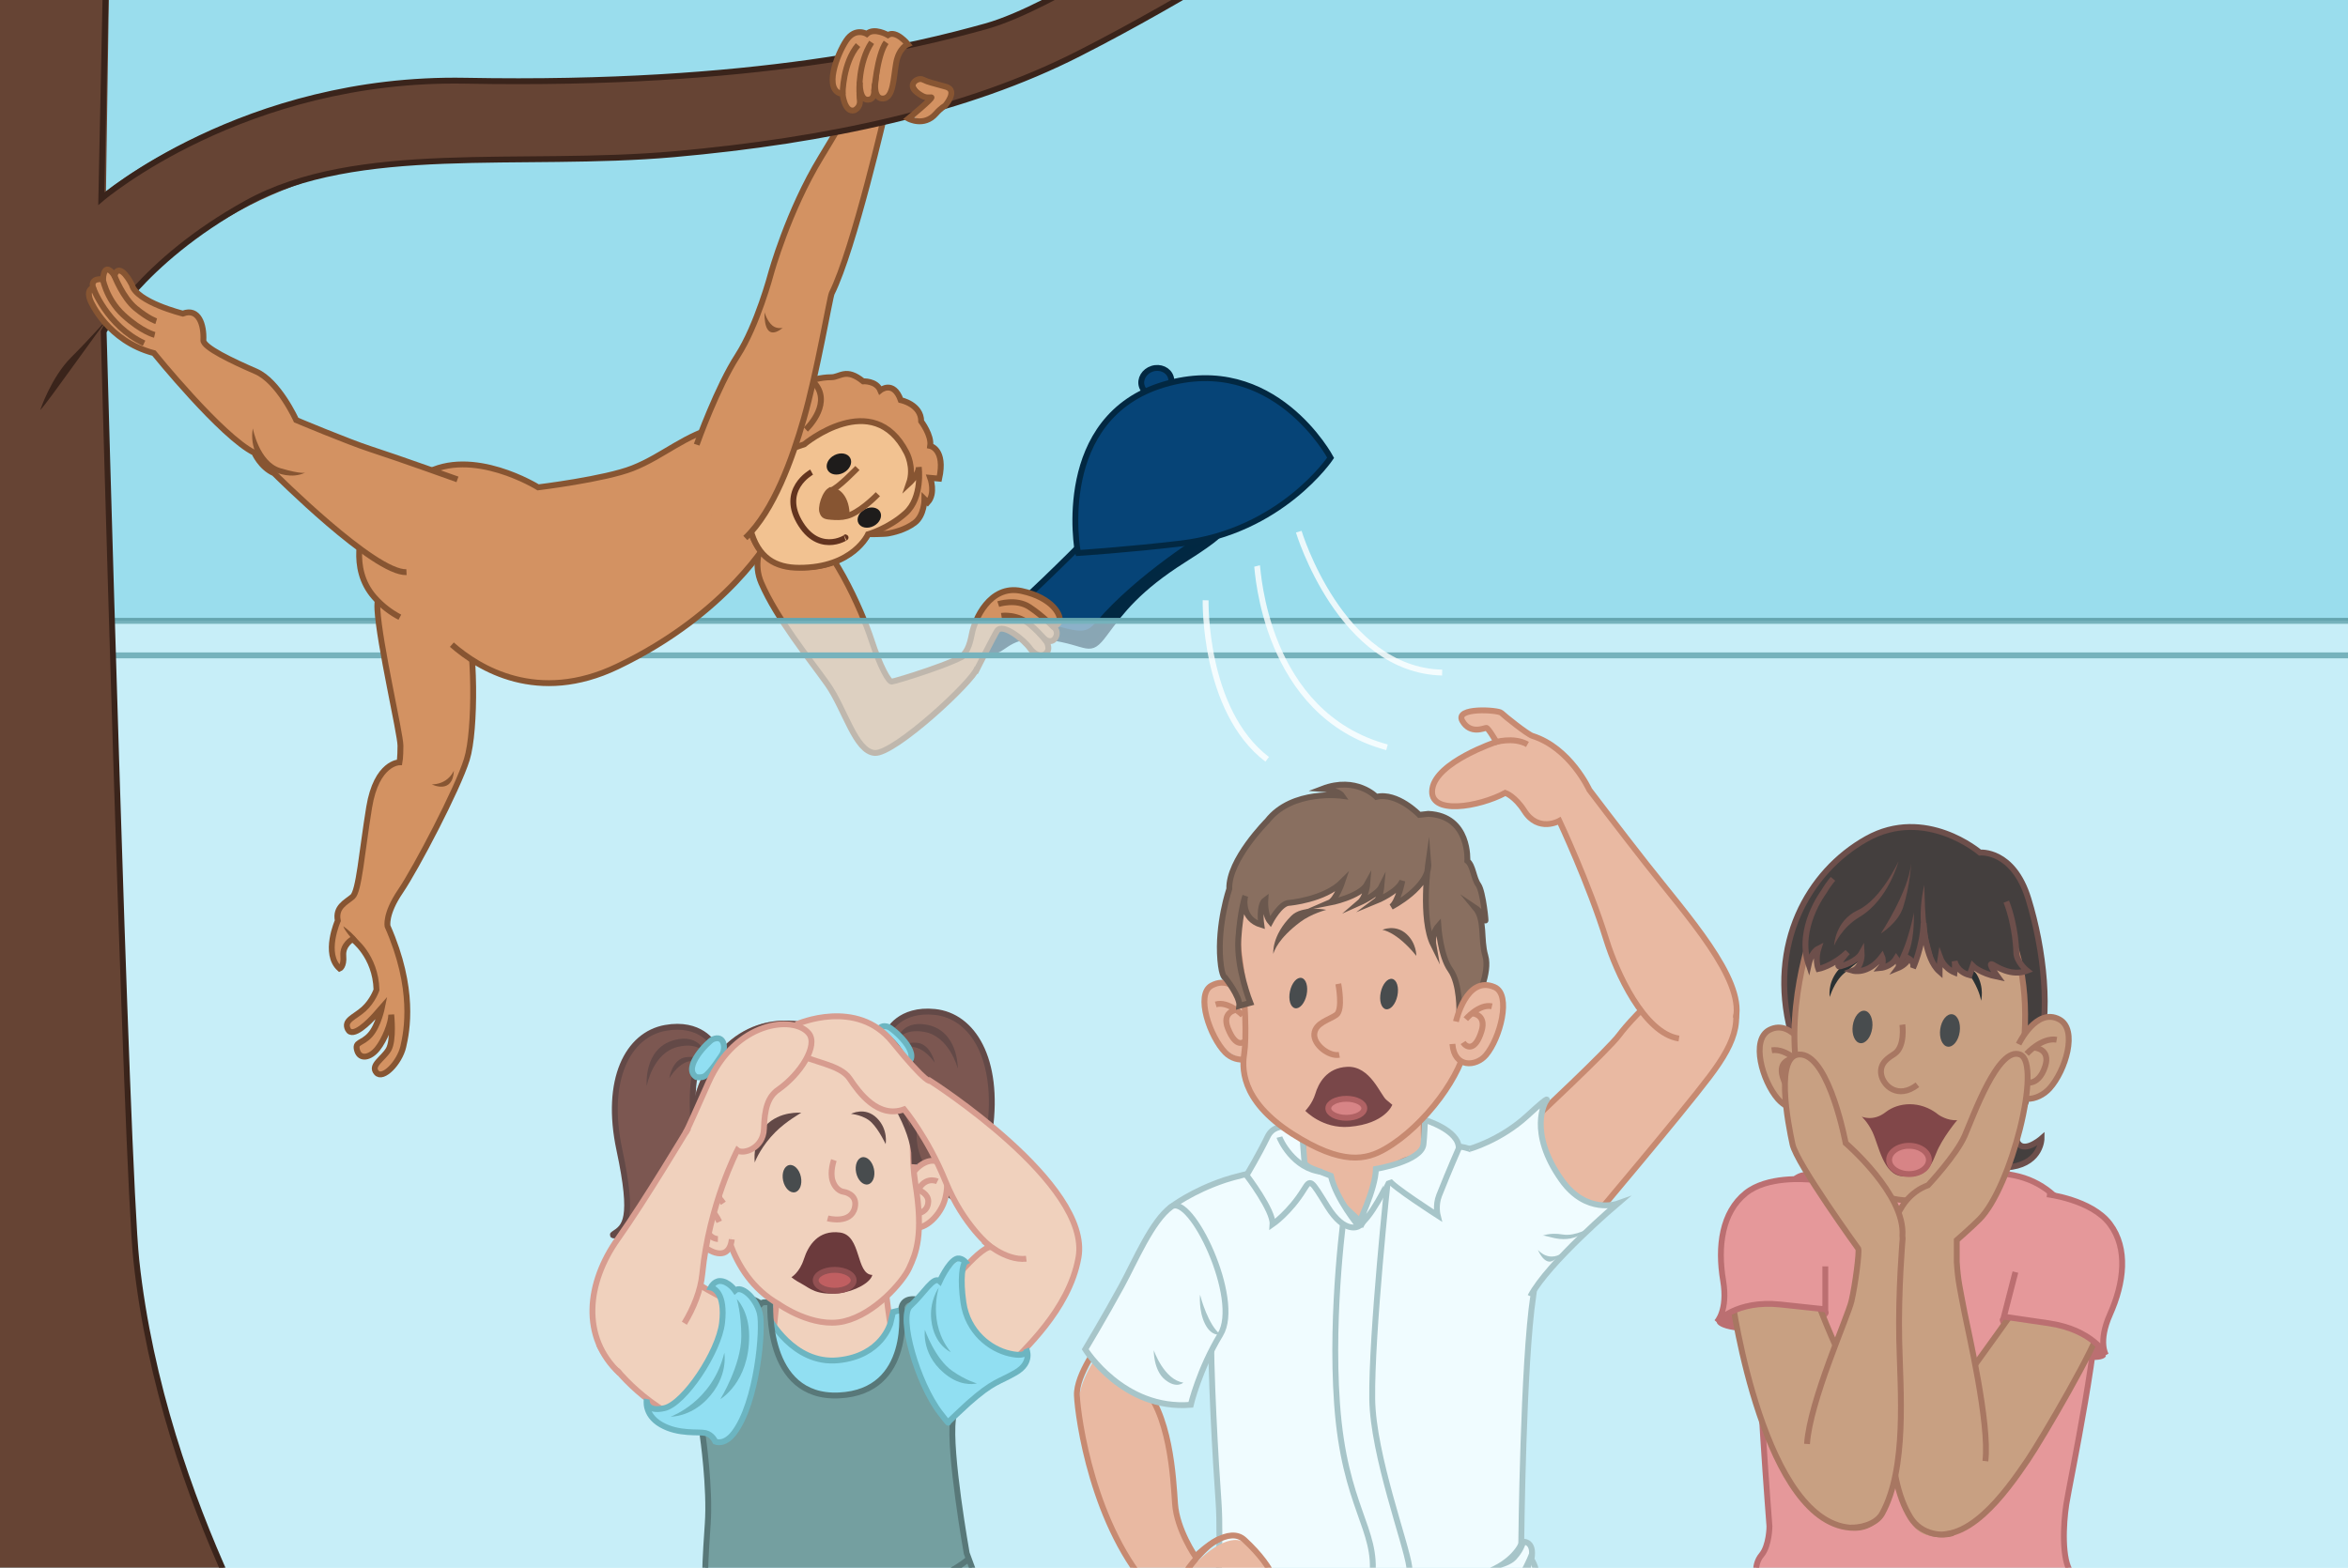 <?xml version="1.0" encoding="utf-8"?>
<!-- Generator: Adobe Illustrator 16.0.0, SVG Export Plug-In . SVG Version: 6.00 Build 0)  -->
<!DOCTYPE svg PUBLIC "-//W3C//DTD SVG 1.1//EN" "http://www.w3.org/Graphics/SVG/1.1/DTD/svg11.dtd">
<svg role="img" version="1.1" xmlns="http://www.w3.org/2000/svg" xmlns:xlink="http://www.w3.org/1999/xlink" x="0px" y="0px"
	 width="399.96px" height="267.12px" viewBox="0 0 399.96 267.12" enable-background="new 0 0 399.96 267.12" xml:space="preserve">
<g id="Layer_12">
	<rect x="-29" y="-18.213" fill="#9ADDED" width="449.333" height="304"/>
</g>
<g id="Layer_16">
	<g>
		<g>

				<ellipse transform="matrix(0.953 -0.302 0.302 0.953 -10.44 62.562)" fill="#064477" cx="197.027" cy="65.029" rx="2.589" ry="2.318"/>

				<ellipse transform="matrix(0.953 -0.302 0.302 0.953 -10.44 62.562)" fill="none" stroke="#022842" stroke-miterlimit="10" cx="197.027" cy="65.029" rx="2.589" ry="2.318"/>
		</g>
		<g>
			<path fill="#064477" d="M183.731,93.155c0,0-10.632,10.691-13.885,12.861c-2.739,1.827-3.244,4.374-1.031,4.82
				c2.213,0.445,2.676-3.271,9.78-2.315c7.105,0.957,6.824,3.155,9.616-0.629c2.792-3.784,5.701-7.641,13.431-12.525
				c6.277-3.966,6.111-3.949,6.111-3.949s-4.56-2.213-16.224-0.378C185.64,91.966,183.731,93.155,183.731,93.155z"/>
			<path fill="#012842" d="M205.342,90.657c1.787,0.317,2.411,0.759,2.411,0.759s0.166-0.016-6.111,3.95
				c-7.73,4.885-10.639,8.741-13.431,12.525c-2.792,3.784-2.511,1.586-9.616,0.629c-7.104-0.957-7.566,2.76-9.78,2.315
				c-1.106-0.224-1.413-1.194-1.186-2.261c0,0,5.066-3.971,10.733-2.368c5.668,1.603,6.62,1.822,8.369-0.239
				C193.673,97.787,205.342,90.657,205.342,90.657z"/>
			<path fill="none" stroke="#022842" stroke-miterlimit="10" d="M183.731,93.155c0,0-10.632,10.691-13.885,12.861
				c-2.739,1.827-3.244,4.374-1.031,4.82c2.213,0.445,2.676-3.271,9.78-2.315c7.105,0.957,6.824,3.155,9.616-0.629
				c2.792-3.784,5.701-7.641,13.431-12.525c6.277-3.966,6.113-4.509,6.113-4.509s-4.562-1.653-16.226,0.182
				C185.64,91.966,183.731,93.155,183.731,93.155z"/>
		</g>
		<path fill="#064477" d="M183.639,94.226c-0.189-0.529-4.098-23.146,14.654-28.722c18.752-5.576,28.369,12.498,28.369,12.498
			s-10.195,13.073-25.517,14.607C192.01,93.524,183.639,94.226,183.639,94.226z"/>
		<path fill="none" stroke="#022842" stroke-miterlimit="10" d="M183.639,94.226c-0.189-0.529-4.098-23.146,14.654-28.722
			c18.752-5.576,28.369,12.498,28.369,12.498s-8.408,12.582-25.517,14.607C192.027,93.689,183.639,94.226,183.639,94.226z"/>
	</g>
	<path fill="#D39262" d="M133.426,87.364c0,0-6.398,5.819-3.754,11.949c2.644,6.129,8.255,13.008,11.254,17.235
		c3,4.227,4.765,11.529,8.087,11.749c3.322,0.221,16.559-11.562,17.503-13.657c0.944-2.095-1.078-4.096-1.73-3.353
		c-1.241,1.414-12.261,4.814-12.897,4.858c-0.487,0.034-1.938-2.458-3.467-7.162c-1.53-4.704-6.913-17.258-12.804-20.381
		C129.725,85.48,133.426,87.364,133.426,87.364z"/>
	<path fill="none" stroke="#875532" stroke-miterlimit="10" d="M133.426,87.364c0,0-6.398,5.819-3.754,11.949
		c2.644,6.129,8.255,13.008,11.254,17.235c3,4.227,4.765,11.529,8.087,11.749c3.322,0.221,16.688-12.119,17.434-14.453
		c0.7-2.188-1.009-3.3-1.662-2.557c-1.241,1.414-12.261,4.814-12.897,4.858c-0.487,0.034-1.938-2.458-3.467-7.162
		c-1.53-4.704-6.913-17.258-12.804-20.381C129.725,85.48,133.426,87.364,133.426,87.364z"/>
	<path fill="#D39262" d="M164.204,112.115c0.129-0.095,0.926-1.896,1.358-4.163c0.432-2.267,3.003-8.418,8.431-7.26
		c5.427,1.159,6.938,4.335,6.452,5.291c-0.486,0.956-1.267,0.519-1.267,0.519s1.289,0.857,0.672,2.067
		c-0.617,1.21-1.778,0.418-1.778,0.418s1.077,1.511,0.079,2.367c-0.998,0.856-2.221-0.202-2.664-0.834
		c-1.092-1.559-4.667-4.379-5.622-3.063c-0.403,0.557-3.77,6.223-3.77,6.223L164.204,112.115z"/>
	<path fill="none" stroke="#875532" stroke-miterlimit="10" d="M170.588,104.936c0,0,2.672-0.445,4.976,1.571
		c1.821,1.593,2.824,2.962,2.824,2.962"/>
	<path fill="none" stroke="#875532" stroke-miterlimit="10" d="M170.042,102.933c0,0,3.056-0.996,5.32,0.502
		c2.371,1.569,4.243,3.564,4.243,3.564"/>
	<path fill="none" stroke="#875532" stroke-miterlimit="10" d="M163.544,112.114c1.113-0.948,1.585-1.896,2.018-4.162
		c0.432-2.267,3.003-8.418,8.431-7.26c5.427,1.159,6.938,4.335,6.452,5.291c-0.486,0.956-1.267,0.519-1.267,0.519
		s1.289,0.857,0.672,2.067c-0.617,1.21-1.778,0.418-1.778,0.418s1.077,1.511,0.079,2.367c-0.998,0.856-2.221-0.202-2.664-0.834
		c-1.092-1.559-4.667-4.379-5.622-3.063c-0.403,0.557-3.75,7.166-3.75,7.166"/>
</g>
<g id="Layer_2">
	<rect x="-25" y="-13.88" fill="none" stroke="#000000" stroke-miterlimit="10" width="441.5" height="298.5"/>
	<rect x="-7.5" y="105.785" opacity="0.5" fill="#EEFDFF" width="411" height="166.335"/>
	<rect x="-7.5" y="105.785" fill="none" stroke="#64A5AF" stroke-miterlimit="10" width="411" height="5.884"/>
</g>
<g id="Layer_4">
	<g>
		<path fill="#21120E" d="M334.067,179.817c0.289-0.097,8.549-3.698,10.991,3.953c1.446,4.531-2.157,6.099-1.735,9.642
			c0.482,4.05,4.436,0.578,4.436,0.578s-0.019,4.019-5.014,4.821c-5.399,0.868-15.385-4.564-13.402-12.245
			C330.886,180.589,334.067,179.817,334.067,179.817z"/>
		<path fill="none" stroke="#54251E" stroke-miterlimit="10" d="M334.067,179.817c0.289-0.097,8.549-3.698,10.991,3.953
			c1.446,4.531-2.157,6.099-1.735,9.642c0.482,4.05,4.436,0.578,4.436,0.578s-0.019,4.019-5.014,4.821
			c-5.399,0.868-15.385-4.564-13.402-12.245C330.886,180.589,334.067,179.817,334.067,179.817z"/>
		<path fill="#54251E" d="M335.586,193.417c-3.761-2.604-0.672-11.393-0.672-11.393s-2.799,4.503-2.192,7.308
			C333.452,192.712,335.586,193.417,335.586,193.417z"/>
		<path fill="#54251E" d="M340.024,192.678c-4.238-3.973-3.797-10.859-3.797-10.859s-1.194,2.52,0.088,6.799
			C337.353,192.079,340.024,192.678,340.024,192.678z"/>
		<path fill="#54251E" d="M341.451,190.405c1.357-6.855-2.796-8.291-2.796-8.291s3.56,0.75,3.834,3.719
			S341.451,190.405,341.451,190.405z"/>
	</g>
</g>
<g id="Layer_6">
	<g>
		<path fill="#F7C8AD" d="M131.817,226.17c0,0,0.839-6.024,0.466-9.038c0,0,15.85-3.721,18.181-1.329c0,0,0.933,9.836,1.585,11.431
			c0,0-6.34,6.823-11.748,5.051S131.817,226.17,131.817,226.17z"/>
		<path fill="none" stroke="#D88673" stroke-miterlimit="10" d="M131.817,226.17c0,0,0.839-6.024,0.466-9.038
			c0,0,15.85-3.721,18.181-1.329c0,0,0.933,9.836,1.585,11.431c0,0-6.34,6.823-11.748,5.051S131.817,226.17,131.817,226.17z"/>
	</g>
</g>
<g id="Layer_7">
	<path fill="#81DAEF" d="M130.926,224.474c0,0,4.16,8.058,11.832,7.305c7.45-0.731,8.91-6.282,8.91-6.282v-2.045l3.214-0.584
		c0,0,0.876,18.259-12.27,17.967C129.465,240.542,130.926,224.474,130.926,224.474z"/>
	<path fill="none" stroke="#52A5B2" stroke-miterlimit="10" d="M130.926,224.474c0,0,4.16,8.058,11.832,7.305
		c7.45-0.731,8.91-6.282,8.91-6.282l0.46-1.947l2.754-0.682c0,0,0.876,18.259-12.27,17.967
		C129.465,240.542,130.926,224.474,130.926,224.474z"/>
	<path fill="#5D8988" d="M153.567,222.722c0.438-1.752,2.482-1.314,2.482-1.314s0,0,1.315,7.741
		c1.314,7.74,5.697,7.157,4.967,12.708c-0.73,5.551,2.336,22.787,2.336,22.787l8.034,21.764c-21.617,8.324-60.18-1.169-60.18-1.169
		l7.595-17.234c0,0,0-2.192,0.439-8.327s-0.852-15.039-0.852-15.039l6.986-23.086c0.73-1.022,2.922,0.585,2.922,0.585
		c0.256-0.283,0.833-0.312,1.61-0.17c0,0-1.025,16.385,11.682,15.8C155.612,237.183,153.567,222.722,153.567,222.722z"/>
	<path fill="none" stroke="#395957" stroke-miterlimit="10" d="M120.117,268.004c0,0,8.128,5.112,23.372,4.381
		c15.191-0.729,21.618-6.866,21.618-6.866"/>
	<path fill="#395957" d="M124.039,287.433c0.292-0.73,0.432-5.315,2.299-11.491c0,0-2.73,3.592-3.736,7.612
		c-1.005,4.021-0.44,3.584-0.44,3.584"/>
	<path fill="#395957" d="M145.298,289.729l0.269-12.962c0,0,1.885,6.341,1.885,12.962c0,0.72,0.288,0.145,0.288,0.145l-1.735-0.107"
		/>
	<path fill="#395957" d="M164.521,288.159c0,0-2.848-8.234-5.258-12.852c0,0,5.713,7.097,6.719,12.556c0.13,0.707,0,0.575,0,0.575
		L164.521,288.159z"/>
	<path fill="none" stroke="#395957" stroke-miterlimit="10" d="M153.567,222.722c0.438-1.752,2.482-1.314,2.482-1.314
		s0,0,1.315,7.741c1.314,7.74,5.697,7.157,4.967,12.708c-0.73,5.551,2.336,22.787,2.336,22.787l8.034,21.764
		c-21.617,8.324-60.18-1.169-60.18-1.169l7.595-17.234c0,0,0-2.192,0.439-8.327s-0.852-15.039-0.852-15.039l6.986-23.086
		c0.73-1.022,2.922,0.585,2.922,0.585c0.256-0.283,0.833-0.312,1.61-0.17c0,0-1.025,16.385,11.682,15.8
		C155.612,237.183,153.567,222.722,153.567,222.722z"/>
	<g>
		<path fill="#663026" d="M151.311,175.996c-0.074-0.286,1.959-4.186,7.922-3.57c6.475,0.664,11.021,8.029,9.372,20.147
			c-1.648,12.114,0.03,13.104,2.043,14.211c2.015,1.106-15.355-0.812-14.986-14.733c0.369-13.919-2.443-13.397-2.443-13.397
			L151.311,175.996z"/>
		<path fill="#471E19" d="M152.636,177.583c0,0,0.889-2.464,4.833-1.755c4.182,0.753,5.609,5.973,5.683,6.259
			c0,0,0.134-6.419-5.228-7.47C153.311,173.714,152.636,177.583,152.636,177.583"/>
		<path fill="#471E19" d="M154.411,178.55c2.499-0.95,4.818,2.517,4.818,2.517s-0.724-3.322-3.19-3.402
			C153.571,177.585,154.411,178.55,154.411,178.55z"/>
		<path fill="none" stroke="#471E19" stroke-miterlimit="10" d="M151.311,175.996c-0.074-0.286,1.959-4.186,7.922-3.57
			c6.475,0.664,11.021,8.029,9.372,20.147c-1.648,12.114,0.03,13.104,2.043,14.211c2.015,1.106-16.119-1.937-14.986-14.733
			c1.228-13.87-2.443-13.397-2.443-13.397L151.311,175.996z"/>
		<path fill="#81DAEF" d="M149.918,177.644c-0.727-1.034-0.58-3.385,1.421-2.664c0.732,0.263,5.613,4.401,3.287,6.189
			c0,0-0.854,0.265-1.487-0.06C152.116,180.582,149.918,177.644,149.918,177.644z"/>
		<path fill="none" stroke="#52A5B2" stroke-miterlimit="10" d="M149.918,177.644c-0.727-1.034-0.58-3.385,1.421-2.664
			c0.732,0.263,5.613,4.401,3.287,6.189c0,0-0.854,0.265-1.487-0.06C152.116,180.582,149.918,177.644,149.918,177.644z"/>
	</g>
	<g>
		<path fill="#F7C8AD" d="M154.138,207.003c0.247,1.108,0.757,1.932,1.568,2.135c1.788,0.451,4.571-2.023,5.309-4.957
			c0.739-2.93,0.173-5.884-1.614-6.333c-1.445-0.362-3.386,0.864-4.467,2.897"/>
		<path fill="none" stroke="#D88673" stroke-miterlimit="10" d="M159.675,201.298c0,0-2.481-1.219-3.726,2.52"/>
		<path fill="none" stroke="#D88673" stroke-miterlimit="10" d="M156.636,202.838c0,0,1.519,0.622,1.485,1.88
			c-0.047,1.798-1.637,1.995-1.637,1.995"/>
		<path fill="none" stroke="#D88673" stroke-miterlimit="10" d="M154.138,207.003c0.247,1.108,0.757,1.932,1.568,2.135
			c1.788,0.451,4.571-2.023,5.309-4.957c0.739-2.93,0.173-5.884-1.614-6.333c-1.445-0.362-3.386,0.864-4.467,2.897"/>
	</g>
	<path fill="#F7C8AD" d="M137.8,174.928c0,0-10.409-3.469-16.962,7.325c-6.042,9.953,0.868,19.468,1.542,21.589
		s1.157,13.204,10.312,18.408c0,0,5.783,4.145,11.084,2.893c5.301-1.255,10.035-6.788,11.084-9.061
		c1.156-2.505,2.505-5.589,1.06-14.456c-0.648-3.976-0.327-8.2-0.579-10.217c-0.289-2.312,1.446-11.18-5.589-15.517
		C143.643,172.127,137.8,174.928,137.8,174.928z"/>
	<path fill="none" stroke="#D88673" stroke-miterlimit="10" d="M137.8,174.928c0,0-10.409-3.469-16.962,7.325
		c-6.042,9.953,0.868,19.468,1.542,21.589s1.157,13.204,10.312,18.408c0,0,5.783,4.145,11.084,2.893
		c5.301-1.255,10.035-6.788,11.084-9.061c1.156-2.505,2.505-5.589,1.06-14.456c-0.648-3.976-0.327-8.2-0.579-10.217
		c-0.289-2.312,1.446-11.18-5.589-15.517C143.643,172.127,137.8,174.928,137.8,174.928z"/>

		<ellipse transform="matrix(0.978 -0.208 0.208 0.978 -38.794 32.404)" fill="#262222" cx="134.881" cy="200.907" rx="1.549" ry="2.367"/>

		<ellipse transform="matrix(0.978 -0.207 0.207 0.978 -38.173 34.932)" fill="#262222" cx="147.478" cy="199.484" rx="1.549" ry="2.367"/>
	<path fill="#471E19" d="M128.564,198.082c0.185-0.554,1.247-2.916,3.527-5.195c1.842-1.843,4.397-3.281,4.397-3.281
		s-3.686-0.369-6.081,2.211C128.095,194.306,128.564,198.082,128.564,198.082z"/>
	<path fill="#471E19" d="M144.966,189.789c0,0,2.21,0.184,3.5,1.476c1.291,1.29,2.396,3.684,2.396,3.684s0.463-2.483-1.474-4.422
		C147.36,188.5,144.966,189.789,144.966,189.789z"/>
	<path fill="none" stroke="#D88673" stroke-miterlimit="10" d="M142.042,197.673c0,0-0.717,2.039-0.209,3.541
		c0.595,1.761,1.848,1.856,1.848,1.856s2.479,0.336,1.928,2.698c-0.674,2.892-4.626,1.831-4.626,1.831"/>
	<path fill="#510B0B" d="M134.813,217.624c0,0,1.379-0.772,2.121-3.085c0.741-2.312,2.438-5.011,6.148-4.529
		c3.71,0.482,2.65,7.132,5.513,7.228c-0.317,1.349-3.074,2.796-5.513,3.084c-4.017,0.476-5.195-0.866-6.467-1.541
		C135.344,218.106,134.813,217.624,134.813,217.624z"/>
	<ellipse fill="#BC3939" cx="142.181" cy="218.153" rx="3.233" ry="1.783"/>
	<path fill="#663026" d="M155.482,195.784c-0.032-1.806-0.015-3.366-0.141-4.375c-0.289-2.312,1.446-11.18-5.589-15.517
		c-6.109-3.766-11.951-0.965-11.951-0.965s-10.409-3.469-16.962,7.325c-6.042,9.953,0.868,19.468,1.542,21.589
		c0,0,0.814-0.08,3.03-11.164c1.394-6.972,8.92-10.232,13.354-13.701c0,0,8.354,1.158,12.144,6.555
		C156.594,193.626,155.482,195.784,155.482,195.784z"/>
	<path fill="#471E19" d="M137.438,176.017c0,0,1.061,0.964,1.253,4.24"/>
	<ellipse fill="none" stroke="#822727" stroke-miterlimit="10" cx="142.181" cy="218.153" rx="3.233" ry="1.783"/>
	<path fill="none" stroke="#471E19" stroke-miterlimit="10" d="M155.768,198.345c-0.032-1.806-0.141-6.188-0.267-7.195
		c-0.29-2.313,1.299-11.074-5.737-15.411c-6.109-3.766-11.963-0.811-11.963-0.811s-10.409-3.469-16.962,7.325
		c-6.042,9.953,0.868,19.468,1.542,21.589c0,0-1.691,1.382,0.525-9.702c1.394-6.972,11.425-11.694,15.859-15.163
		c0,0,8.354,1.158,12.144,6.555C156.594,193.626,155.768,198.345,155.768,198.345z"/>
	<path fill="#471E19" d="M137.438,176.017c0,0,1.384,0.062,1.516,2.434c0.132,2.37-0.552,1.615-0.552,1.615L137.438,176.017z"/>
	<g>
		<path fill="#663026" d="M121.513,178.109c0.053-0.29-2.267-4.026-8.167-2.967c-6.407,1.148-10.388,8.832-7.836,20.793
			c2.551,11.957,0.952,13.069-0.974,14.324c-1.926,1.255,15.252-1.959,13.841-15.814c-1.411-13.853,1.434-13.543,1.434-13.543
			L121.513,178.109z"/>
		<path fill="#471E19" d="M120.31,179.792c0,0-1.071-2.391-4.95-1.388c-4.114,1.064-5.146,6.376-5.198,6.666
			c0,0-0.615-6.391,4.653-7.84C119.349,175.983,120.31,179.792,120.31,179.792"/>
		<path fill="#471E19" d="M118.613,180.889c-2.563-0.761-4.616,2.869-4.616,2.869s0.472-3.366,2.926-3.63
			C119.378,179.864,118.613,180.889,118.613,180.889z"/>
		<path fill="none" stroke="#471E19" stroke-miterlimit="10" d="M121.513,178.109c0.053-0.29-2.267-4.026-8.167-2.967
			c-6.407,1.148-10.388,8.832-7.836,20.793c2.551,11.957,0.952,13.069-0.974,14.324c-1.926,1.255,15.252-1.959,13.841-15.814
			c-1.411-13.853,1.434-13.543,1.434-13.543L121.513,178.109z"/>
		<path fill="#81DAEF" d="M123.025,179.649c0.647-1.087,0.325-3.42-1.616-2.552c-0.711,0.317-5.269,4.811-2.814,6.42
			c0,0,0.873,0.201,1.477-0.171C121.054,182.743,123.025,179.649,123.025,179.649z"/>
		<path fill="none" stroke="#52A5B2" stroke-miterlimit="10" d="M123.025,179.649c0.647-1.087,0.325-3.42-1.616-2.552
			c-0.711,0.317-5.269,4.811-2.814,6.42c0,0,0.873,0.201,1.477-0.171C121.054,182.743,123.025,179.649,123.025,179.649z"/>
	</g>
	<g>
		<path fill="#F7C8AD" d="M124.654,211.168c-0.13,1.131-0.553,2.001-1.339,2.287c-1.732,0.633-4.756-1.541-5.792-4.383
			c-1.037-2.837-0.778-5.833,0.952-6.467c1.401-0.509,3.458,0.511,4.742,2.422"/>
		<path fill="none" stroke="#D88673" stroke-miterlimit="10" d="M118.559,206.067c0,0,2.342-1.469,3.965,2.12"/>
		<path fill="none" stroke="#D88673" stroke-miterlimit="10" d="M121.74,207.284c0,0-1.446,0.776-1.284,2.023
			c0.232,1.784,1.834,1.815,1.834,1.815"/>
		<path fill="none" stroke="#D88673" stroke-miterlimit="10" d="M124.654,211.168c-0.13,1.131-0.553,2.001-1.339,2.287
			c-1.732,0.633-4.756-1.541-5.792-4.383c-1.037-2.837-0.778-5.833,0.952-6.467c1.401-0.509,3.458,0.511,4.742,2.422"/>
	</g>
	<g>
		<g>
			<path fill="#F7C8AD" d="M154.011,189.021c-4.444,1.617-7.677-2.829-9.293-5.253c-1.616-2.426-6.603-2.808-8.688-4.242
				c-3.232-2.223-0.202-5.052-0.202-5.052s10.103-4.443,16.163,3.031s6.465,6.667,6.465,6.667s27.493,17.515,25.253,30.104
				c-1.617,9.09-9.697,15.961-11.516,18.183c0,0-14.343-1.617-11.516-12.123c0,0,5.859-7.678,8.082-7.879
				c0,0-4.647-3.636-7.678-11.111C158.052,193.868,154.011,189.021,154.011,189.021z"/>
			<path fill="none" stroke="#D88673" stroke-miterlimit="10" d="M167.548,211.446c0,0,3.636,3.434,7.272,3.03"/>
			<path fill="none" stroke="#D88673" stroke-miterlimit="10" d="M154.011,189.021c-4.444,1.617-7.677-2.829-9.293-5.253
				c-1.616-2.426-6.603-2.808-8.688-4.242c-3.232-2.223-0.202-5.052-0.202-5.052s10.103-4.443,16.163,3.031s6.465,6.667,6.465,6.667
				s27.493,17.515,25.253,30.104c-1.617,9.09-9.697,15.961-11.516,18.183c0,0-14.343-1.617-11.516-12.123
				c0,0,5.859-7.678,8.082-7.879c0,0-4.647-3.636-7.678-11.111C158.052,193.868,154.011,189.021,154.011,189.021z"/>
			<path fill="#81DAEF" d="M164.512,215.038c-0.387-0.867-0.978,1.902-0.399,6.913c0.576,4.979,4.505,7.918,7.879,8.688
				c3.374,0.77,2.829-0.808,2.829-0.808s1.171,2.305-1.817,4.04c-2.986,1.734-3.707,1.384-8.082,5.253
				c-0.894,0.79-3.434,3.232-3.434,3.232s0.369,0.603-1.315-1.585c-3.951-5.134-7.132-16.397-5.151-18.214
				c2.425-2.224,3.99-5.207,5.052-4.243c0,0,1.901-2.75,3.185-3.469C164.181,214.33,164.512,215.038,164.512,215.038z"/>
			<path fill="none" stroke="#52A5B2" stroke-miterlimit="10" d="M164.465,215.038c-0.52,0.284-0.945,2.833-0.353,6.913
				c0.72,4.961,4.505,7.918,7.879,8.688c3.374,0.77,2.829-0.808,2.829-0.808s1.171,2.305-1.817,4.04
				c-2.986,1.734-3.707,1.384-8.082,5.253c-0.894,0.79-3.434,3.232-3.434,3.232s0.369,0.603-1.315-1.585
				c-3.951-5.134-7.132-16.397-5.151-18.214c2.425-2.224,3.99-5.207,5.052-4.243c0,0,1.447-3.191,2.787-3.797
				C163.69,214.145,164.465,215.038,164.465,215.038z"/>
			<g>
				<path fill="#52A5B2" d="M161.961,230.389c-4.042-4.937-2.044-11.006-2.044-11.006s-1.662,2.266-1.274,5.601
					C159.137,229.237,161.961,230.389,161.961,230.389z"/>
				<path fill="#52A5B2" d="M157.547,226.602c0,0,1.72,4.935,4.671,6.993c2.372,1.656,4.198,2.125,4.198,2.125
					s-2.245,0.64-4.832-1.168C156.841,231.24,157.547,226.602,157.547,226.602z"/>
			</g>
		</g>
		<g>
			<path fill="#F7C8AD" d="M101.793,229.051c0,0,3.374,5.976,10.216,10.602c6.842,4.627,11.565,4.53,11.565,4.53
				s6.072-17.732,3.277-20.432c-2.795-2.697-7.518-3.951-9.252-6.264C115.865,215.173,101.793,229.051,101.793,229.051z"/>
			<path fill="none" stroke="#D88673" stroke-miterlimit="10" d="M102.167,229.35c0,0,3.001,5.677,9.843,10.303
				c6.842,4.627,11.565,4.53,11.565,4.53s6.072-17.732,3.277-20.432c-2.795-2.697-7.518-3.951-9.252-6.264
				C115.865,215.173,102.167,229.35,102.167,229.35z"/>
			<path fill="#F7C8AD" d="M116.54,193.103c0,0-6.747,11.374-11.277,17.733c-4.529,6.361-6.746,17.444-0.385,21.975
				c4.703,3.349,13.935-7.394,14.746-15.71c1.157-11.854,5.976-21.107,5.976-21.107c0.963,0.771,4.433-0.288,4.53-3.662
				s0.657-5.423,2.409-6.65c3.855-2.697,6.923-7.599,5.205-9.637c-2.602-3.085-12.434-2.023-17.059,8.386
				c-4.625,10.407-3.758,8.287-3.758,8.287"/>
			<path fill="none" stroke="#D88673" stroke-miterlimit="10" d="M116.576,225.468c1.615-2.663,2.782-5.646,3.048-8.367
				c1.157-11.854,5.976-21.107,5.976-21.107c0.963,0.771,4.433-0.288,4.53-3.662s0.657-5.423,2.409-6.65
				c3.855-2.697,6.923-7.599,5.205-9.637c-2.602-3.085-12.434-2.023-17.059,8.386c-4.625,10.407-3.758,8.287-3.758,8.287"/>
			<path fill="#81DAEF" d="M120.78,219.703c0.385-0.867,2.795,0.675,2.217,5.686c-0.575,4.979-6.458,13.784-9.831,14.553
				c-3.374,0.771-2.987-1.541-2.987-1.541s-0.579,2.603,2.409,4.338c2.988,1.733,6.458,1.154,7.614,1.444
				c1.157,0.29,1.638,1.445,1.638,1.445s1.499,0.742,3.181-1.445c3.951-5.134,5.064-17.867,4.39-20.47s-3.137-4.78-4.197-3.817
				c0,0-2.024-2.407-3.277-1.638C120.684,219.027,120.78,219.703,120.78,219.703z"/>
			<g>
				<path fill="#52A5B2" d="M123.382,230.497c-2.023,8.386-9.156,10.892-9.156,10.892s3.273,0.09,6.204-2.953
					C124.165,234.559,123.382,230.497,123.382,230.497z"/>
				<path fill="#52A5B2" d="M122.708,238.4c0,0,3.566-5.784,3.566-10.698c0-3.951-0.771-6.361-0.771-6.361s2.11,2.012,2.11,6.324
					C127.612,235.564,122.708,238.4,122.708,238.4z"/>
			</g>
			<path fill="none" stroke="#52A5B2" stroke-miterlimit="10" d="M121.073,219.376c0.552,0.101,2.502,1.002,1.924,6.013
				c-0.575,4.979-6.458,13.784-9.831,14.553c-3.374,0.771-2.987-1.541-2.987-1.541s-0.579,2.603,2.409,4.338
				c2.988,1.733,6.458,1.154,7.614,1.444c1.157,0.29,1.638,1.445,1.638,1.445s1.499,0.742,3.181-1.445
				c3.951-5.134,5.064-17.867,4.39-20.47s-3.137-4.78-4.197-3.817c0,0-1.114-1.623-2.584-1.623
				C121.625,218.272,121.073,219.376,121.073,219.376z"/>
			<path fill="none" stroke="#D88673" stroke-miterlimit="10" d="M117.252,192.222c0,0-7.46,12.478-11.99,18.837
				c-5.327,7.481-6.352,16.775,0.283,22.938"/>
		</g>
	</g>
</g>
<g id="Layer_8">
	<path fill="#20333F" d="M206.624,291.092c0-0.474-0.316-12.616,1.735-15.14c2.049-2.522,52.984-3.154,53.142-2.68
		c0.157,0.473,1.262,8.516,0.946,14.35c0,0-10.407,5.834-24.601,5.36C223.654,292.511,206.624,291.092,206.624,291.092z"/>
	<path fill="none" stroke="#0E171C" stroke-miterlimit="10" d="M206.624,291.092c0-0.474-0.316-12.616,1.735-15.14
		c2.049-2.522,52.984-3.154,53.142-2.68c0.157,0.473,1.262,8.516,0.946,14.35c0,0-10.407,5.834-24.601,5.36
		C223.654,292.511,206.624,291.092,206.624,291.092z"/>
	<path fill="#F8FEFF" d="M199.527,205.62c0,0,3.47-2.68,9.146-4.572c5.675-1.894,31.695-6.939,40.054-5.678
		s14.192,14.035,12.459,25.39c-1.734,11.353-2.052,41.946-2.052,41.946s2.366-0.473,1.735,2.996c0,0,1.577,2.207,0.631,4.888
		c0,0,7.57,12.774-17.661,16.559c-25.232,3.784-36.586-9.935-36.586-9.935s0.787-14.823,0.315-21.289
		c-0.473-6.464-1.418-22.706-1.262-31.223C206.465,216.186,199.527,205.62,199.527,205.62z"/>
	<path fill="none" stroke="#9CB9BC" stroke-miterlimit="10" d="M199.527,205.62c0,0,3.47-2.68,9.146-4.572
		c5.675-1.894,31.695-6.939,40.054-5.678s14.192,14.035,12.459,25.39c-1.734,11.353-2.052,41.946-2.052,41.946
		s2.366-0.473,1.735,2.996c0,0,1.577,2.207,0.631,4.888c0,0,7.57,12.774-17.661,16.559c-25.232,3.784-36.586-9.935-36.586-9.935
		s0.787-14.823,0.315-21.289c-0.473-6.464-1.418-22.706-1.262-31.223C206.465,216.186,199.527,205.62,199.527,205.62z"/>
	<path fill="#EFAA8B" d="M221.774,200.178c0,0,0.416-5.675,0.083-9.181c0,0,17.528-4.924,20.7-1.753c0,0-0.252,7.096,0.5,8.098
		c0,0-3.685-0.771-6.665,3.165c-3.027,3.996-3.615,6.276-4.908,7.979C231.164,208.906,221.774,200.178,221.774,200.178z"/>
	<path fill="none" stroke="#C46F4E" stroke-miterlimit="10" d="M221.774,200.178c0,0,0.416-5.675,0.083-9.181
		c0,0,17.528-4.924,20.7-1.753c0,0-0.252,7.096,0.5,8.098c0,0-4.499-0.782-6.511,2.705c-2.302,3.988-4.979,8.387-5.062,8.132
		C231.316,207.677,221.774,200.178,221.774,200.178z"/>
	<path fill="#9CB9BC" d="M258.955,262.287c0,0-0.946,3.47-6.465,5.362c0,0,4.182-0.194,5.792-1.929
		c1.609-1.733,1.734-3.344,1.734-3.344"/>
	<path fill="#9CB9BC" d="M254.73,273.349c3.143-2.413,5.82-8.561,5.92-9.23c0,0,1.178,2.019-1.011,5.639
		C258.575,271.519,254.73,273.349,254.73,273.349"/>
	<path fill="#9CB9BC" d="M261.492,268.831c0,0-0.505,3.03-3.924,6.41c0,0,2.492-0.518,3.419-2.369
		C261.914,271.019,261.492,268.831,261.492,268.831z"/>
	<path fill="none" stroke="#9CB9BC" stroke-miterlimit="10" d="M229.12,205.688c0,0-2.522,17.319-1.366,33.521
		c1.262,17.66,6.939,21.288,5.993,29.489c0,0-0.475,5.047-1.577,8.988c-1.104,3.941,0.787,9.619,0.787,9.619l7.256,0.473
		c0,0-3.344-7.059-2.524-10.092c1.577-5.835,2.838-6.938,2.365-10.723c-0.473-3.785-6.17-19.019-6.307-28.543
		c-0.158-11.039,2.718-37.907,2.718-37.907l-4.425,7.929L229.12,205.688z"/>
	<path fill="#EFAA8B" d="M261.189,190.804c0,0,12.777-11.925,14.651-14.48c1.873-2.556,13.624-15.729,17.888-9.03
		c3.576,5.623,2.215,9.881-2.556,16.186c-4.771,6.304-19.591,23.852-19.591,23.852s-8.519-2.556-9.711-8.008
		S261.189,190.804,261.189,190.804z"/>
	<path fill="none" stroke="#C46F4E" stroke-miterlimit="10" d="M261.189,190.804c0,0,12.777-11.925,14.651-14.48
		c1.873-2.556,13.624-15.729,17.888-9.03c3.576,5.623,2.215,9.881-2.556,16.186c-4.771,6.304-19.591,23.852-19.591,23.852
		s-8.519-2.556-9.711-8.008S261.189,190.804,261.189,190.804z"/>
	<path fill="#EFAA8B" d="M265.618,139.866c0,0,6.986,14.312,8.008,20.273c1.021,5.964,7.154,17.377,13.629,16.866
		c6.474-0.512,8.295-2.901,8.466-6.648c0.168-3.749-10.694-17.229-15.281-23.166c-4.591-5.942-9.711-12.606-9.711-12.606
		s-3.235-7.154-9.71-9.2c-0.828-0.262-4.769-3.407-5.28-3.918s-8.009-1.023-6.646,1.363c1.364,2.385,3.749,1.193,4.09,1.193
		s1.703,2.384,1.703,2.384s-10.223,3.408-10.903,8.007c-0.68,4.6,8.007,3.067,12.437,0.683c0,0,1.642,0.556,3.238,3.065
		C262.041,141.91,265.618,139.866,265.618,139.866z"/>
	<path fill="none" stroke="#C46F4E" stroke-miterlimit="10" d="M295.698,173.471c1.358-6.799-8.294-17.402-15.259-26.279
		c-4.632-5.903-9.711-12.606-9.711-12.606s-3.235-7.154-9.71-9.2c-0.828-0.262-4.769-3.407-5.28-3.918s-8.009-1.023-6.646,1.363
		c1.364,2.385,3.749,1.193,4.09,1.193s1.703,2.384,1.703,2.384s-10.223,3.408-10.903,8.007c-0.68,4.6,8.007,3.067,12.437,0.683
		c0,0,1.642,0.556,3.238,3.065c2.384,3.748,5.961,1.704,5.961,1.704s5.063,10.764,8.008,20.273
		c1.673,5.402,6.378,15.917,12.371,16.818"/>
	<path fill="none" stroke="#C46F4E" stroke-miterlimit="10" d="M254.57,126.501c0,0,3.195-1.023,5.621,0.34"/>
	<g>
		<path fill="#EFAA8B" d="M187.973,229.408c0,0-4.258,5.52-4.101,9.147c0.158,3.626,2.681,22.551,13.089,33.59
			c0,0,4.1,5.988,8.988,2.994c0,0,5.52,7.413,10.251,3.785c0,0,6.938-5.835-3.786-15.771c-2.599-2.406-7.096,1.579-8.357,2.839
			c0,0-3.153-4.572-3.469-8.987c-0.315-4.416-0.787-15.612-5.992-20.658C189.392,231.301,187.973,229.408,187.973,229.408z"/>
		<path fill="#EFAA8B" d="M202.051,267.752c0,0,3.154-4.575,5.676-5.52"/>
	</g>
	<g>
		<path fill="none" stroke="#C46F4E" stroke-miterlimit="10" d="M187.542,228.644c0,0-4.258,5.519-4.1,9.146
			c0.158,3.627,2.681,22.552,13.089,33.59c0,0,4.099,5.99,8.988,2.995c0,0,5.521,7.413,10.25,3.786c0,0,6.939-5.836-3.785-15.771
			c-2.598-2.408-7.096,1.577-8.356,2.838c0,0-3.153-4.571-3.469-8.988c-0.315-4.415-0.788-15.611-5.993-20.658
			C188.961,230.536,187.542,228.644,187.542,228.644z"/>
		<path fill="none" stroke="#C46F4E" stroke-miterlimit="10" d="M202.051,267.752c0,0,3.154-4.575,5.676-5.52"/>
	</g>
	<path fill="#F8FEFF" d="M250.297,195.773c0,0,5.3-1.461,9.87-5.665c4.567-4.205,3.106-2.376,3.106-2.376s-3.1,5.121,2.742,13.342
		c4.202,5.913,9.504,4.021,9.504,4.021s-12.247,10.419-14.988,16.085C257.789,226.846,250.297,195.773,250.297,195.773z"/>
	<path fill="none" stroke="#9CB9BC" stroke-miterlimit="10" d="M250.297,195.773c0,0,5.3-1.461,9.87-5.665
		c4.567-4.205,3.106-2.376,3.106-2.376s-3.1,5.121,2.742,13.342c4.202,5.913,9.504,4.021,9.504,4.021s-11.835,10.067-14.839,15.791"
		/>
	<path fill="#9CB9BC" d="M270.949,209.116c-3.764,3.715-7.492,1.097-8.225,1.464c0,0,1.23-0.607,3.467-0.234
		C268.429,210.719,270.949,209.116,270.949,209.116z"/>
	<path fill="#9CB9BC" d="M266.689,213.081c-2.742,2.376-4.725-0.125-4.725-0.125s1.063,2.638,2.521,1.878
		C265.943,214.074,266.689,213.081,266.689,213.081z"/>
	<g>
		<path fill="#F8FEFF" d="M184.861,229.906c0,0,6.465,10.407,17.977,9.46c0,0,1.419-5.992,5.047-11.984
			c3.627-5.992-5.046-24.127-8.357-21.762s-6.199,9.313-8.516,13.562C188.173,224.386,184.861,229.906,184.861,229.906z"/>
		<path fill="#9CB9BC" d="M201.577,235.582c-3.311-0.472-5.046-5.52-5.046-5.52s-0.067,3.41,1.915,5.02
			C200.428,236.692,201.577,235.582,201.577,235.582z"/>
		<path fill="#9CB9BC" d="M207.885,227.382c-2.05-1.577-3.312-6.15-3.47-6.781c0,0-0.266,2.757,0.849,4.986
			C206.378,227.815,207.885,227.382,207.885,227.382"/>
		<path fill="none" stroke="#9CB9BC" stroke-miterlimit="10" d="M184.861,229.906c0,0,6.465,10.407,17.977,9.46
			c0,0,1.419-5.992,5.047-11.984c3.627-5.992-5.046-24.127-8.357-21.762s-6.199,9.313-8.516,13.562
			C188.173,224.386,184.861,229.906,184.861,229.906z"/>
	</g>
	<path fill="#F8FEFF" d="M231.455,208.944c0,0-3.839-4.591-4.757-8.598c0,0-1.335-0.503-3.005-1.17s-1.502-1.251-1.502-1.251
		l-0.417-5.343c0,0-4.34-2.003-5.843,1.086s-3.589,6.593-3.589,6.593s4.591,6.01,4.424,8.347c0,0,2.921-2.002,5.342-5.925
		c1.156-1.875,1.438-1.952,4.256,2.588C229.37,210.11,231.455,208.944,231.455,208.944z"/>
	<path fill="#F8FEFF" d="M231.289,208.775c0,0,3.006-6.093,3.088-9.599c0,0,7.735-1.28,8.097-4.172
		c0.167-1.336,0.251-4.174,0.251-4.174s5.844,1.752,5.759,4.841c0,0-1.586,3.589-3.339,8.013c-0.681,1.719-0.25,3.424-0.25,3.424
		s-7.931-5.091-8.265-6.011C236.63,201.098,233.291,208.191,231.289,208.775z"/>
	<path fill="none" stroke="#9CB9BC" stroke-miterlimit="10" d="M217.935,193.752c0.082,0.334,2.337,5.425,7.263,5.927"/>
	<path fill="none" stroke="#9CB9BC" stroke-miterlimit="10" d="M231.455,208.944c0,0-3.839-4.591-4.757-8.598
		c0,0-1.335-0.503-3.005-1.17s-1.502-1.251-1.502-1.251l-0.417-5.343c0,0-4.34-2.003-5.843,1.086s-3.589,6.593-3.589,6.593
		s4.591,6.01,4.424,8.347c0,0,2.921-2.002,5.342-5.925c1.156-1.875,1.187-1.652,4.005,2.886
		C229.119,210.41,231.455,208.944,231.455,208.944z"/>
	<path fill="none" stroke="#9CB9BC" stroke-miterlimit="10" d="M231.289,208.775c0,0,3.006-6.093,3.088-9.599
		c0,0,7.735-1.28,8.097-4.172c0.167-1.336,0.251-4.174,0.251-4.174s5.844,1.752,5.759,4.841c0,0-1.586,3.589-3.339,8.013
		c-0.681,1.719-0.25,3.424-0.25,3.424s-7.931-5.091-8.265-6.011C236.63,201.098,233.291,208.191,231.289,208.775z"/>
	<g>
		<g>
			<g>
				<path fill="#EFAA8B" d="M212.692,171.319c0,0-3.15-5.703-6.305-3.395c-2.584,1.888-0.107,8.306,2.484,10.918
					c1.868,1.883,5.421,2.335,5.412-1.81"/>
				<path fill="none" stroke="#C46F4E" stroke-miterlimit="10" d="M211.686,172.99c0,0-2.451-2.48-4.597-1.845"/>
				<path fill="none" stroke="#C46F4E" stroke-miterlimit="10" d="M210.431,172.11c0,0-2.351,0.387-1.256,3.127
					c1.37,3.444,2.803,2.559,3.28,1.686"/>
				<path fill="none" stroke="#C46F4E" stroke-miterlimit="10" d="M213.39,173.266c0,0-2.357-7.811-7.002-5.341
					c-2.827,1.5-0.247,8.814,2.343,11.427c1.87,1.884,5.562,1.826,5.554-2.318"/>
			</g>
			<path fill="#EFAA8B" d="M214.851,144.978c-0.511,0.17-4.94,10.222-3.747,17.888c1.191,7.666,1.191,14.31,0.851,16.524
				c-0.34,2.215-0.934,7.969,8.178,13.801c8.519,5.45,12.606,4.429,15.844,2.555c6.86-3.971,13.288-12.947,13.799-18.229
				s0.342-23.853-1.873-28.962c-2.216-5.11-10.563-12.777-24.361-10.052C217.548,139.687,214.851,144.978,214.851,144.978z"/>
			<path fill="none" stroke="#C46F4E" stroke-miterlimit="10" d="M214.851,144.978c-0.511,0.17-4.94,10.222-3.747,17.888
				c1.191,7.666,1.191,14.31,0.851,16.524c-0.34,2.215-0.934,7.969,8.178,13.801c8.519,5.45,12.606,4.429,15.844,2.555
				c6.86-3.971,13.288-12.947,13.799-18.229s0.342-23.853-1.873-28.962c-2.216-5.11-10.563-12.777-24.361-10.052
				C217.548,139.687,214.851,144.978,214.851,144.978z"/>
			<path fill="#774E38" d="M212.126,152.643c-0.172,0.512-0.683,3.919,2.725,4.941c0,0-0.512-3.406,0.682-4.26
				c0,0-0.172,2.556,0.851,3.748c0,0,1.705-3.237,3.238-3.237c0,0,5.961-0.511,9.029-3.576c0,0-1.023,3.064-2.216,3.576
				c0,0,5.281-1.021,6.475-3.236c0,0-0.171,2.214-1.364,3.236c0,0,3.068-1.361,3.75-2.726c0,0-0.17,1.876-0.853,2.387
				c0,0,3.748-1.532,4.43-3.408c0,0-0.681,3.578-1.874,4.43c0,0,6.644-3.407,6.304-7.496c0,0-1.364,9.54,0.851,13.971
				c0,0-0.34-1.876,0.854-3.238c0,0,0.34,5.112,2.044,7.496c1.703,2.386,1.532,7.325,1.532,7.325l2.896-2.214
				c0,0,2.385-4.601,1.533-7.496c-0.853-2.897-0.002-6.134-1.705-8.177c0,0,1.532,1.021,1.703,2.043
				c0.173,1.022-0.34-4.771-1.189-5.962c-0.852-1.192-0.854-3.237-1.875-4.089c0,0,0.512-7.667-6.644-8.007l-1.533,0.171
				c0,0-3.749-3.919-7.326-3.067c0,0-3.408-3.578-9.199-1.363c0,0,2.725,0.172,3.407,1.193c0,0-8.519-1.194-12.778,4.259
				c0,0-6.645,6.645-6.473,11.585c0,0-2.044,5.963-1.533,12.096c0.255,3.062,0.852,3.067,0.852,3.067s2.555,3.237,2.386,4.77
				l1.873-0.512c0,0-2.385-5.963-2.044-10.904C211.273,155.028,212.126,152.643,212.126,152.643z"/>
			<path fill="none" stroke="#513122" stroke-miterlimit="10" d="M212.126,152.643c-0.172,0.512-0.683,3.919,2.725,4.941
				c0,0-0.512-3.406,0.682-4.26c0,0-0.172,2.556,0.851,3.748c0,0,1.705-3.237,3.238-3.237c0,0,5.961-0.511,9.029-3.576
				c0,0-1.023,3.064-2.216,3.576c0,0,5.281-1.021,6.475-3.236c0,0-0.171,2.214-1.364,3.236c0,0,3.068-1.361,3.75-2.726
				c0,0-0.17,1.876-0.853,2.387c0,0,3.748-1.532,4.43-3.408c0,0-0.681,3.578-1.874,4.43c0,0,6.644-3.407,6.304-7.496
				c0,0-1.364,9.54,0.851,13.971c0,0-0.34-1.876,0.854-3.238c0,0,0.34,5.112,2.044,7.496c1.703,2.386,1.532,7.325,1.532,7.325
				l2.896-2.214c0,0,2.385-4.601,1.533-7.496c-0.853-2.897-0.002-6.134-1.705-8.177c0,0,1.532,1.021,1.703,2.043
				c0.173,1.022-0.34-4.771-1.189-5.962c-0.852-1.192-0.854-3.237-1.875-4.089c0,0,0.512-7.667-6.644-8.007l-1.533,0.171
				c0,0-3.749-3.919-7.326-3.067c0,0-3.408-3.578-9.199-1.363c0,0,2.725,0.172,3.407,1.193c0,0-8.519-1.194-12.778,4.259
				c0,0-6.645,6.645-6.473,11.585c0,0-2.044,5.963-1.533,12.096c0.255,3.062,0.852,3.067,0.852,3.067s2.555,3.237,2.386,4.77
				l1.873-0.512c0,0-2.385-5.963-2.044-10.904C211.273,155.028,212.126,152.643,212.126,152.643z"/>
			<g>
				<path fill="#EFAA8B" d="M248.559,172.065c0,0,2.704-5.928,6.027-3.868c2.72,1.687,0.741,8.275-1.643,11.077
					c-1.72,2.021-5.229,2.742-5.535-1.391"/>
				<path fill="none" stroke="#C46F4E" stroke-miterlimit="10" d="M249.689,173.654c0,0,2.254-2.66,4.443-2.19"/>
				<path fill="none" stroke="#C46F4E" stroke-miterlimit="10" d="M250.874,172.681c0,0,2.373,0.205,1.491,3.022
					c-1.104,3.538-2.6,2.765-3.142,1.931"/>
				<path fill="none" stroke="#C46F4E" stroke-miterlimit="10" d="M248.012,174.059c0,0,1.754-7.967,6.574-5.861
					c2.933,1.282,0.919,8.772-1.465,11.574c-1.72,2.021-5.406,2.245-5.713-1.888"/>
			</g>
			<path fill="none" stroke="#C46F4E" stroke-miterlimit="10" d="M227.969,167.636c0,0,0.852,4.429-0.341,5.28
				c-1.193,0.852-3.576,1.364-3.747,3.237c-0.172,1.874,2.554,3.919,4.258,3.577"/>

				<ellipse transform="matrix(0.978 0.207 -0.207 0.978 39.812 -42.117)" fill="#262222" cx="221.24" cy="169.254" rx="1.449" ry="2.641"/>

				<ellipse transform="matrix(0.978 0.207 -0.207 0.978 40.099 -45.266)" fill="#262222" cx="236.781" cy="169.358" rx="1.449" ry="2.64"/>
			<path fill="#513122" d="M216.894,162.524c0.172-0.511,0.833-2.604,4.594-5.423c1.888-1.416,4.437-2.073,4.437-2.073
				s-4.079-0.861-5.961,1.021C216.555,159.457,216.894,162.524,216.894,162.524z"/>
			<path fill="#513122" d="M235.465,158.436c0,0,2.383,0.239,5.792,4.43c0,0,0.052-2.146-1.68-3.72
				C237.684,157.423,235.465,158.436,235.465,158.436z"/>
			<path fill="#631C1C" d="M222.347,189.271c0,0,1.193-1.192,1.704-2.896s1.875-4.445,5.45-4.6c3.919-0.171,5.624,4.77,6.646,5.621
				c1.022,0.852,1.022,0.852,1.022,0.852s-1.193,3.238-7.326,3.749C225.255,192.379,222.347,189.271,222.347,189.271z"/>
		</g>
		<ellipse fill="#D86868" cx="229.332" cy="188.844" rx="3.066" ry="1.619"/>
		<ellipse fill="none" stroke="#A83D3D" stroke-miterlimit="10" cx="229.332" cy="188.844" rx="3.066" ry="1.619"/>
	</g>
</g>
<g id="Layer_5">
	<path fill="#EA8181" d="M326.152,198.622c0,0-11.149,0.272-19.034,1.632c-2.471,0.426-7.887,6.526-7.887,19.306
		c0,12.78,2.177,40.516,2.177,40.516s0,3.263-1.36,4.894c-1.359,1.632-1.632,4.896,2.176,7.886l-0.544,10.605l51.12,1.632
		l-0.816-12.781c0,0,2.448-2.175,0.816-4.35c-1.632-2.176-1.36-8.158-0.816-11.692s6.254-30.455,5.166-36.98
		c-1.087-6.526-4.35-17.131-14.139-19.034C333.221,198.352,326.152,198.622,326.152,198.622z"/>
	<path fill="#B54E4E" d="M306.686,274.105c-3.535-0.544-6.909-4.785-6.909-4.785s-0.131,2.338,2.088,3.867
		S306.686,274.105,306.686,274.105z"/>
	<path fill="#B54E4E" d="M353.442,269.36c-1.76,3.673-6.082,5.67-6.082,5.67s2.791-0.006,4.322-1.613
		c1.53-1.607,1.661-3.01,1.661-3.01"/>
	<path fill="#B54E4E" d="M292.435,225.27c0,0-0.18,1.888,9.208,1.645c7.549-0.194,11.371-3.095,9.282-3.819
		C297.384,218.396,292.435,225.27,292.435,225.27z"/>
	<path fill="#B54E4E" d="M358.714,231.067c0,0-0.298,1.871-9.328-0.704c-7.262-2.072-10.24-5.834-8.035-6.015
		C355.634,223.177,358.714,231.067,358.714,231.067z"/>
	<path fill="none" stroke="#B54E4E" stroke-miterlimit="10" d="M326.152,198.622c0,0-11.149,0.272-19.034,1.632
		c-2.471,0.426-7.887,6.526-7.887,19.306c0,12.78,2.177,40.516,2.177,40.516s0,3.263-1.36,4.894
		c-1.359,1.632-1.632,4.896,2.176,7.886l-0.544,10.605l51.12,1.632l-0.816-12.781c0,0,2.448-2.175,0.816-4.35
		c-1.632-2.176-1.36-8.158-0.816-11.692s6.254-30.455,5.166-36.98c-1.087-6.526-4.35-17.131-14.139-19.034
		C333.221,198.352,326.152,198.622,326.152,198.622z"/>
	<path fill="#C68B63" d="M295.062,221.494c0,0,5.491,38.715,20.907,38.715c9.098,0,3.483-17.228,2.903-18.002
		c-0.58-0.773-9.681-19.164-10.454-24.584C307.644,212.203,295.062,221.494,295.062,221.494z"/>
	<path fill="#C68B63" d="M344.617,221.106c0,0-7.937,11.229-11.033,15.292c-3.098,4.065-12.777,21.103-5.809,24.393
		s13.938-6.583,17.616-12.003c2.46-3.625,12.002-19.939,12.39-22.842C358.169,223.043,344.617,221.106,344.617,221.106z"/>
	<path fill="none" stroke="#9E573B" stroke-miterlimit="10" d="M295.062,221.494c0,0,5.391,38.837,20.807,38.837
		c9.098,0,3.584-17.35,3.004-18.124c-0.58-0.773-9.681-19.164-10.454-24.584C307.644,212.203,295.062,221.494,295.062,221.494z"/>
	<path fill="none" stroke="#9E573B" stroke-miterlimit="10" d="M344.617,221.106c0,0-7.937,11.229-11.033,15.292
		c-3.098,4.065-12.777,21.103-5.809,24.393s13.938-6.583,17.616-12.003c2.46-3.625,12.002-19.939,12.39-22.842
		C358.169,223.043,344.617,221.106,344.617,221.106z"/>
	<path fill="#EA8181" d="M309.022,201.07c0,0-7.56-1.036-11.639,2.227c-4.079,3.264-4.84,9.1-3.862,14.904
		c0.86,5.101-1.087,7.068-1.087,7.068s3.264-3.807,10.876-2.99c7.614,0.815,7.614,0.815,7.614,0.815s0-6.255,0-9.789
		S309.022,201.07,309.022,201.07z"/>
	<path fill="#EA8181" d="M348.688,203.494c0,0,7.578,0.883,10.712,5.061c3.137,4.178,2.419,10.019,0.022,15.396
		c-2.104,4.726-0.709,7.117-0.709,7.117s-2.211-4.5-9.787-5.609s-7.576-1.109-7.576-1.109s1.56-6.058,2.441-9.48
		C344.674,211.446,348.688,203.494,348.688,203.494z"/>
	<path fill="none" stroke="#B54E4E" stroke-miterlimit="10" d="M308.733,201.036c-1.423-0.15-7.743-0.623-11.35,2.261
		c-4.079,3.264-4.84,9.1-3.862,14.904c0.86,5.101-1.087,7.068-1.087,7.068s3.264-3.807,10.876-2.99
		c7.614,0.815,7.614,0.815,7.614,0.815s0-3.933,0-7.322"/>
	<path fill="none" stroke="#B54E4E" stroke-miterlimit="10" d="M348.688,203.494c0,0,7.578,0.883,10.712,5.061
		c3.137,4.178,2.419,10.019,0.022,15.396c-2.104,4.726-0.697,6.919-0.697,6.919s-2.223-4.302-9.799-5.411s-7.576-1.109-7.576-1.109
		s1.086-4.216,1.957-7.602"/>
	<path fill="#21120E" d="M305.018,175.826c-3.844-14.905,2.906-27.278,12.936-32.903c10.031-5.625,19.312,2.344,19.312,2.344
		s5.653-0.561,8.248,7.874c2.626,8.531,3.939,19.688,1.502,26.905c-2.438,7.218-22.358,16.098-30.936,14.061
		C308.58,192.325,305.018,175.826,305.018,175.826z"/>
	<path fill="none" stroke="#54251E" stroke-miterlimit="10" d="M305.018,175.826c-3.844-14.905,2.906-27.278,12.936-32.903
		c10.031-5.625,19.312,2.344,19.312,2.344s5.653-0.561,8.248,7.874c2.626,8.531,3.939,19.688,1.502,26.905
		c-2.438,7.218-22.358,16.098-30.936,14.061C308.58,192.325,305.018,175.826,305.018,175.826z"/>
	<g>
		<path fill="#C68B63" d="M308.259,179.827c0,0-2.901-6.378-6.855-4.339c-3.238,1.669-1.206,8.718,1.451,11.777
			c1.919,2.209,5.973,3.117,6.501-1.243"/>
		<path fill="none" stroke="#9E573B" stroke-miterlimit="10" d="M306.874,181.46c0,0-2.511-2.907-5.078-2.5"/>
		<path fill="none" stroke="#9E573B" stroke-miterlimit="10" d="M305.537,180.38c0,0-2.77,0.119-1.863,3.133
			c1.139,3.786,3.867,2.933,3.578,2.173"/>
		<path fill="none" stroke="#9E573B" stroke-miterlimit="10" d="M308.259,179.827c0,0-2.901-6.378-6.855-4.339
			c-3.238,1.669-1.206,8.718,1.451,11.777c1.919,2.209,5.973,3.117,6.501-1.243"/>
	</g>
	<path fill="#C68B63" d="M309.237,157.922c-0.608,0.067-5.777,15.522-2.496,27.333c3.28,11.812,11.43,21.708,22.442,18.771
		c0,0,6.396-1.572,10.591-8.808c3.637-6.271,5.084-18.829,5.084-18.829c1.22-19.499-8.53-29.436-18.843-30.561
		c-10.312-1.125-16.592,11.999-16.872,12.374"/>
	<path fill="none" stroke="#9E573B" stroke-miterlimit="10" d="M309.237,157.922c-0.608,0.067-5.777,15.522-2.496,27.333
		c3.28,11.812,11.43,21.708,22.442,18.771c0,0,6.396-1.572,10.591-8.808c3.637-6.271,5.084-18.829,5.084-18.829
		c1.22-19.499-8.53-29.436-18.843-30.561c-10.312-1.125-16.592,11.999-16.872,12.374"/>
	<g>
		<path fill="#C68B63" d="M343.859,177.917c0,0,3.013-6.325,6.929-4.218c3.209,1.727,1.055,8.737-1.656,11.751
			c-1.957,2.174-6.026,3.012-6.478-1.356"/>
		<path fill="none" stroke="#9E573B" stroke-miterlimit="10" d="M345.214,179.573c0,0,2.562-2.861,5.123-2.41"/>
		<path fill="none" stroke="#9E573B" stroke-miterlimit="10" d="M346.571,178.52c0,0,2.768,0.167,1.807,3.164
			c-1.205,3.767-3.917,2.863-3.614,2.109"/>
		<path fill="none" stroke="#9E573B" stroke-miterlimit="10" d="M343.859,177.917c0,0,3.013-6.325,6.929-4.218
			c3.209,1.727,1.055,8.737-1.656,11.751c-1.957,2.174-6.026,3.012-6.478-1.356"/>
	</g>

		<ellipse transform="matrix(0.99 0.139 -0.139 0.99 27.414 -42.416)" fill="#262222" cx="317.346" cy="175.039" rx="1.675" ry="2.787"/>

		<ellipse transform="matrix(0.99 0.139 -0.139 0.99 27.728 -44.571)" fill="#262222" cx="332.179" cy="175.738" rx="1.675" ry="2.788"/>
	<path d="M311.686,169.884c0,0,0.719-2.566,2.426-4.03c1.706-1.463,4.406-3.532,4.406-3.532s-3.353,0.22-5.612,3.232
		C311.269,167.736,311.686,169.884,311.686,169.884z"/>
	<path d="M332.943,163.746c0,0,2.051,1.368,3.163,3.313c1.204,2.109,1.355,3.464,1.355,3.464s0.602-2.259-0.753-4.519
		C335.994,164.812,332.943,163.746,332.943,163.746z"/>
	<path fill="none" stroke="#9E573B" stroke-miterlimit="10" d="M324.053,174.592c0,0,0.524,3.717-1.354,4.972
		c-0.904,0.603-2.562,1.507-2.26,3.465c0.301,1.959,2.862,4.369,6.177,1.809"/>
	<path fill="#6D1B1B" d="M317.123,190.26c0,0,1.958,0.904,4.068-0.753c2.119-1.664,5.876-2.109,9.039,0.452
		c0,0,1.505,1.054,3.163,0.903c0,0-2.561,3.015-3.615,5.725c-1.056,2.713-2.079,4.117-5.688,3.848
		c-3.329-0.248-4.025-5.266-5.16-7.613C318.131,191.165,317.123,190.26,317.123,190.26z"/>
	<ellipse fill="#D86868" cx="325.184" cy="197.642" rx="3.39" ry="2.411"/>
	<path fill="#21120E" d="M326.011,143.558c0,0-10.242-0.303-15.366,8.437c0,0-4.669,6.177-2.561,12.353c0,0,0.452-2.108,1.657-2.71
		c0,0-0.602,1.807,0,3.464c0,0,2.411-0.452,4.972-2.862c0,0-2.513,2.739-1.205,2.411c0.604-0.151,2.863-0.904,3.615-2.261
		c0,0,0.153,2.412-1.506,3.014c0,0,2.559,0.752,4.971-2.411c0,0,0.454,1.056-0.3,1.958c0,0,1.807-0.149,2.711-1.656
		c0,0,0.752,1.053,0.301,1.656c0,0,1.507-0.603,1.809-1.656c0,0,1.055,0.603,0.754,1.656c0,0,1.657-3.614,1.808-7.682
		c0,0,0.15,6.026,2.711,8.286c0,0-0.001-1.357,0.15-2.261c0,0,0.604,1.658,2.412,2.412c0,0,0.15-1.056,0-1.959
		c0,0,0.299,1.808,2.56,2.409l0.544-1.577c0,0,1.264,1.276,4.277,1.879c0,0-1.93-2.624-0.904-2.11
		c0.603,0.303,3.163,2.11,5.875,1.056c0,0-1.842-1.48-1.842-3.168c0,0-0.093-9.427-5.345-14.249
		C332.391,142.736,326.011,143.558,326.011,143.558z"/>
	<path fill="#54251E" d="M323.392,146.768c0,0-1.731,6.55-6.607,9.456c-3.15,1.878-4.361,4.886-4.361,4.886s0.135-4.215,4.072-6.039
		S323.392,146.768,323.392,146.768z"/>
	<path fill="#54251E" d="M320.392,159.047c0,0,4.687-7.124,5.155-11.905c0,0-0.189,3.777-1.368,7.449
		C323.315,157.28,320.392,159.047,320.392,159.047z"/>
	<path fill="#54251E" d="M323.205,164.766c0.81-0.644,2.905-1.781,2.811-9.28c0,0-0.459,2.635-1.549,5.636
		c-0.383,1.056-1.345,3.072-1.345,3.072"/>
	<path fill="#54251E" d="M329.578,164.578c-4.056-5.57-1.781-13.78-1.781-13.78s0.03,6.865,0.799,9.65
		C329.364,163.234,329.578,164.578,329.578,164.578"/>
	<ellipse fill="none" stroke="#A83D3D" stroke-miterlimit="10" cx="325.184" cy="197.642" rx="3.39" ry="2.411"/>
	<path fill="none" stroke="#54251E" stroke-miterlimit="10" d="M312.226,149.745c-0.564,0.674-1.095,1.421-1.581,2.249
		c0,0-4.669,6.177-2.561,12.353c0,0,0.452-2.108,1.657-2.71c0,0-0.602,1.807,0,3.464c0,0,2.411-0.452,4.972-2.862
		c0,0-2.513,2.739-1.205,2.411c0.604-0.151,2.863-0.904,3.615-2.261c0,0,0.153,2.412-1.506,3.014c0,0,2.559,0.752,4.971-2.411
		c0,0,0.454,1.056-0.3,1.958c0,0,1.807-0.149,2.711-1.656c0,0,0.752,1.053,0.301,1.656c0,0,1.507-0.603,1.809-1.656
		c0,0,1.055,0.603,0.754,1.656c0,0,1.657-3.614,1.808-7.682c0,0,0.15,6.026,2.711,8.286c0,0-0.001-1.357,0.15-2.261
		c0,0,0.604,1.658,2.412,2.412c0,0,0.15-1.056,0-1.959c0,0,0.299,1.808,2.56,2.409l0.544-1.577c0,0,1.264,1.276,4.277,1.879
		c0,0-1.93-2.624-0.904-2.11c0.603,0.303,3.163,2.11,5.875,1.056c0,0-1.842-1.48-1.842-3.168c0,0-0.042-4.318-1.697-8.604"/>
</g>
<g id="Layer_13">
	<path fill="#C68B63" d="M333.317,215.053c0.208,3.223,0.519,4.367,1.351,8.733c0.552,2.896,4.294,18.792,3.52,25.18
		c-0.774,6.389-8.518,17.81-12.777,10.066c-4.259-7.743-3.098-20.907-2.903-29.424c0.193-8.518-0.581-17.424-0.581-17.424
		s0.265-7.948,6.503-10.235c0,0,4.783-5.095,6.239-8.423c1.456-3.329,5.721-15.392,9.463-13.831
		c3.743,1.56-1.516,22.632-6.967,28.077c-1.352,1.351-3.847,3.535-3.847,3.535V215.053z"/>
	<path fill="none" stroke="#9E573B" stroke-miterlimit="10" d="M332.669,261.202c-1.71,0.613-5.36,0.37-7.208-2.588
		c-4.685-7.493-3.148-20.489-2.954-29.006c0.193-8.518-0.581-17.424-0.581-17.424s0.265-7.948,6.503-10.235
		c0,0,4.783-5.095,6.239-8.423c1.456-3.329,5.721-15.392,9.463-13.831c3.743,1.56-1.516,22.632-6.967,28.077
		c-1.352,1.351-3.847,3.535-3.847,3.535v3.745c0.208,3.223,0.519,4.367,1.351,8.733c0.552,2.896,4.294,18.792,3.52,25.18"/>
	<path fill="#C68B63" d="M324.099,211.04c0,0-0.774,8.906-0.581,17.423c0.193,8.518,1.767,20.56-2.493,28.303
		c-4.258,7.743-12.414-2.558-13.188-8.944c-0.774-6.388,6.886-23.262,7.55-26.134c0.668-2.893,1.355-8.324,1.162-8.905
		c0,0-10.479-14.473-11.207-17.801c-0.727-3.328-3.222-15.911,1.562-15.286c4.784,0.624,7.486,15.077,7.486,15.077
		s10.192,8.736,9.671,15.809L324.099,211.04z"/>
	<path fill="none" stroke="#9E573B" stroke-miterlimit="10" d="M307.81,246.038c0.469-7.295,6.968-21.715,7.577-24.351
		c0.668-2.893,1.355-8.324,1.162-8.905c0,0-10.479-14.473-11.207-17.801c-0.727-3.328-3.222-15.911,1.562-15.286
		c4.784,0.624,7.486,15.077,7.486,15.077s10.192,8.736,9.671,15.809l0.038,0.459c0,0-0.774,8.906-0.581,17.423
		c0.193,8.518,1.355,21.68-2.904,29.423c-1.064,1.938-3.981,2.474-5.318,2.392"/>
</g>
<g id="Layer_14">
	<rect x="-25" y="-13.88" opacity="0.2" fill="none" stroke="#000000" stroke-miterlimit="10" width="441.5" height="298.5"/>
	<rect x="-7.5" y="105.785" opacity="0.2" fill="#D2F9FF" width="411" height="166.335"/>
	<rect x="-7.5" y="105.785" opacity="0.2" fill="none" stroke="#64A5AF" stroke-miterlimit="10" width="411" height="5.884"/>
</g>
<g id="Layer_10">
</g>
<g id="Layer_11">
	<g>
		<path fill="#D39262" d="M68.999,98.497c0,0-5.022-0.471-4.708,5.336c0.313,5.808,3.923,21.19,3.923,23.229
			s-0.157,2.825-0.157,2.825s-3.924,0-5.179,7.69s-1.727,14.284-2.825,15.225c-1.099,0.941-2.982,1.727-2.511,4.081
			c0,0-2.511,5.65,0.314,8.161c0,0,0.784-0.313,0.627-2.197c-0.156-1.884,1.57-2.825,1.57-2.825s3.924,2.825,4.081,8.632
			c0,0-0.628,1.883-2.197,3.296c-1.57,1.413-3.454,1.884-2.668,3.454c0.785,1.569,3.61-1.257,4.708-2.512
			c1.099-1.256,1.099-1.256,1.099-1.256s-0.628,3.139-2.04,4.708c-1.413,1.57-2.668,1.099-2.198,2.669
			c0.471,1.569,2.198,1.256,3.454-0.313c1.255-1.57,2.354-4.396,2.354-5.808c0,0,0.47,4.395-0.471,5.964
			c-0.941,1.57-3.139,2.669-2.04,3.924c1.099,1.256,3.923-1.727,4.552-4.395c0.628-2.668,2.04-9.887-2.668-20.561
			c0,0-0.471-2.041,2.197-5.964c2.668-3.924,9.731-17.423,11.301-22.445c1.569-5.022,1.413-19.933-0.314-24.484
			S68.999,98.497,68.999,98.497z"/>
		<path fill="#875532" d="M77.317,131.3c-0.197,4.16-3.767,2.354-3.767,2.354s1.266,0.033,2.33-0.675
			C76.943,132.271,77.317,131.3,77.317,131.3z"/>
		<path fill="#875532" d="M61.622,161.749c-2.982-2.981-3.14-3.924-3.14-3.924s1.089,0.769,1.976,1.743
			S61.622,161.749,61.622,161.749"/>
		<path fill="none" stroke="#875532" stroke-miterlimit="10" d="M68.999,98.497c0,0-5.022-0.471-4.708,5.336
			c0.313,5.808,3.923,21.19,3.923,23.229s-0.157,2.825-0.157,2.825s-3.924,0-5.179,7.69s-1.727,14.284-2.825,15.225
			c-1.099,0.941-2.982,1.727-2.511,4.081c0,0-2.511,5.65,0.314,8.161c0,0,0.784-0.313,0.627-2.197
			c-0.156-1.884,1.57-2.825,1.57-2.825s3.924,2.825,4.081,8.632c0,0-0.628,1.883-2.197,3.296c-1.57,1.413-3.454,1.884-2.668,3.454
			c0.785,1.569,3.61-1.257,4.708-2.512c1.099-1.256,1.099-1.256,1.099-1.256s-0.628,3.139-2.04,4.708
			c-1.413,1.57-2.668,1.099-2.198,2.669c0.471,1.569,2.198,1.256,3.454-0.313c1.255-1.57,2.354-4.396,2.354-5.808
			c0,0,0.47,4.395-0.471,5.964c-0.941,1.57-3.139,2.669-2.04,3.924c1.099,1.256,3.923-1.727,4.552-4.395
			c0.628-2.668,2.04-9.887-2.668-20.561c0,0-0.471-2.041,2.197-5.964c2.668-3.924,9.731-17.423,11.301-22.445
			c1.569-5.022,1.413-19.933-0.314-24.484S68.999,98.497,68.999,98.497z"/>
	</g>
	<path fill="#875532" d="M482.363,35.667c0,0,1.749,4.133,4.058,0.537c0,0-1.354,0.813-2.309,0.655
		C483.41,36.743,482.363,35.667,482.363,35.667z"/>
	<path fill="#D39262" d="M61.942,89.536c0,0.487-2.599,7.147,1.787,12.182c4.385,5.035,10.396,5.198,10.396,5.198
		s12.019,15.755,31.023,6.66c19.004-9.096,26.151-22.09,26.151-22.09s-1.787-20.629-8.284-19.004
		c-6.497,1.625-9.908,5.198-15.268,7.309c-4.733,1.865-16.081,3.249-16.081,3.249s-11.208-6.984-19.329-2.274
		C64.451,85.339,66.307,85.171,61.942,89.536z"/>
	<path fill="none" stroke="#875532" stroke-miterlimit="10" d="M76.968,109.843c4.621,4.063,14.623,10.222,28.18,3.732
		c19.004-9.096,26.151-22.09,26.151-22.09s-1.787-20.629-8.284-19.004c-6.497,1.625-9.908,5.198-15.268,7.309
		c-4.733,1.865-16.081,3.249-16.081,3.249s-11.208-6.984-19.329-2.274c-7.886,4.574-6.03,4.406-10.395,8.771
		c0,0.487-2.599,7.147,1.787,12.182c1.379,1.583,2.918,2.685,4.381,3.452"/>
	<g>
		<path fill="#D39262" d="M123.479,78.074c0.558-0.139,3.206-2.369,3.344-4.18c0.139-1.812,7.691-9.615,14.77-9.615
			c1.533,0,2.508-1.672,5.434,0.697c0,0,2.229-0.14,2.926,1.532c0,0,2.229-1.812,3.483,1.672c0,0,3.483,0.697,3.483,3.623
			c0,0,1.812,2.37,1.533,4.181c0,0,2.647,0.558,1.532,5.574l-1.532-0.14c0,0,0.976,2.648-0.418,4.18l-0.558-0.557
			c0,0,0,2.787-1.672,4.041c-1.672,1.254-3.763,1.672-4.459,1.812c-0.697,0.139-3.484,0.139-3.484,0.139s-1.951,3.763-7.246,5.156
			c-4.449,1.17-12.958,0.836-13.298-9.149C127.055,79.278,123.479,78.074,123.479,78.074z"/>
		<g>
			<path fill="none" stroke="#875532" stroke-miterlimit="10" d="M137.273,73.179c0,0,4.245-3.969,1.821-7.461
				c-1.988-2.863-6.935,0.376-8.694,3.516c-1.27,2.266-1.079,6.383,2.373,6.122"/>
			<path fill="none" stroke="#000000" stroke-miterlimit="10" d="M135.722,72.121c0,0,1.673-2.97,0.8-5.403"/>
			<path fill="none" stroke="#000000" stroke-miterlimit="10" d="M136.254,70.622c0,0-0.697-2.681-2.804-1.258
				c-2.648,1.787-1.397,4.294-0.879,3.879"/>
		</g>
		<path fill="none" stroke="#875532" stroke-miterlimit="10" d="M123.479,78.074c0.558-0.139,3.206-2.369,3.344-4.18
			c0.139-1.812,7.691-9.615,14.77-9.615c1.533,0,2.508-1.672,5.434,0.697c0,0,2.229-0.14,2.926,1.532c0,0,2.229-1.812,3.483,1.672
			c0,0,3.483,0.697,3.483,3.623c0,0,1.812,2.37,1.533,4.181c0,0,2.647,0.558,1.532,5.574l-1.532-0.14c0,0,0.976,2.648-0.418,4.18
			l-0.558-0.557c0,0,0,2.787-1.672,4.041c-1.672,1.254-3.763,1.672-4.459,1.812c-0.697,0.139-3.484,0.139-3.484,0.139
			s-1.951,3.763-7.246,5.156c-4.449,1.17-12.958,0.836-13.298-9.149C127.055,79.278,123.479,78.074,123.479,78.074z"/>
		<path fill="#F2C291" d="M127.798,90.057c-0.135-0.541-2.787-8.639,4.32-12.68l4.877-1.672c0,0,11.705-9.754,17.417,1.393
			c0,0,1.394,2.508,0.418,5.295c0,0,1.672-1.533,1.672-2.787c0,0,0.697,5.156-2.229,7.803c-2.926,2.647-6.41,3.623-6.41,3.623
			s-2.508,5.713-11.705,5.713C132.101,96.746,129.053,95.074,127.798,90.057z"/>
		<path fill="none" stroke="#875532" stroke-miterlimit="10" d="M127.798,90.057c-0.135-0.541-2.787-8.639,4.32-12.68l4.877-1.672
			c0,0,11.705-9.754,17.417,1.393c0,0,1.394,2.508,0.418,5.295c0,0,1.672-1.533,1.672-2.787c0,0,0.697,5.156-2.229,7.803
			c-2.926,2.647-6.41,3.623-6.41,3.623s-2.508,5.713-11.705,5.713C132.101,96.746,129.053,95.074,127.798,90.057z"/>

			<ellipse transform="matrix(0.887 -0.461 0.461 0.887 -20.373 74.791)" fill="#1E1C1B" cx="142.956" cy="79.112" rx="2.183" ry="1.686"/>

			<ellipse transform="matrix(0.887 -0.461 0.461 0.887 -24.008 78.193)" fill="#1E1C1B" cx="148.139" cy="88.265" rx="2.09" ry="1.613"/>
		<path fill="none" stroke="#63341F" stroke-miterlimit="10" d="M138.249,80.442c0,0-5.583,3.034-1.812,8.918
			c3.483,5.435,8.414,1.791,7.524,2.229"/>
		<path fill="none" stroke="#875532" stroke-miterlimit="10" d="M146.052,79.746c0,0-3.484,3.622-4.459,3.762
			c-0.976,0.14-2.017,3.279-1.394,3.902c0.697,0.697,3,1.039,4.737,0.279c2.229-0.976,4.599-3.483,4.599-3.483"/>
	</g>
	<path fill="#875532" d="M141.593,83.508c0.418,0,2.508,0.558,2.647,4.181c0,0-3.902,0.976-4.041-0.279
		C140.061,86.155,141.593,83.508,141.593,83.508z"/>
	<path fill="none" stroke="#875532" stroke-miterlimit="10" d="M141.593,83.508c0.418,0,2.508,0.558,2.647,4.181
		c0,0-3.902,0.976-4.041-0.279C140.061,86.155,141.593,83.508,141.593,83.508z"/>
	<g>
		<path fill="#D39262" d="M118.673,75.768c0.154-0.463,3.551-9.881,6.948-15.131c3.396-5.25,5.712-14.05,5.712-14.05
			s2.934-10.653,8.492-19.763c5.558-9.11,5.867-10.499,5.867-10.499s4.787-0.154,5.25,2.162c0,0-5.493,23.96-9.264,31.497
			c-0.309,0.617-2.471,13.433-4.787,21.461c-2.315,8.028-7.31,23.309-12.714,19.757c-5.404-3.551-5.504-14.816-5.504-14.816"/>
		<path fill="none" stroke="#875532" stroke-miterlimit="10" d="M118.673,75.768c0.154-0.463,3.551-9.881,6.948-15.131
			c3.396-5.25,5.712-14.05,5.712-14.05s2.934-10.653,8.492-19.763c5.558-9.11,5.867-10.499,5.867-10.499s4.787-0.154,5.25,2.162
			c0,0-5.493,23.96-9.264,31.497c-0.309,0.617-2.471,13.433-4.787,21.461c-1.91,6.622-5.062,15.583-9.932,20.221"/>
		<path fill="#875532" d="M130.225,53.203c0,0.617-0.168,5.244,3.106,2.676c0,0-1.027,0.192-1.734-0.385
			C130.642,54.712,130.225,53.203,130.225,53.203z"/>
	</g>
</g>
<g id="Layer_3">
	<path fill="#664434" d="M50.245,290.621c0,0-22.113-34.808-26.631-74.327c-1.819-15.91-5.962-160.579-5.962-160.579
		S28.271,39.791,50.1,31.663c20.195-7.52,38.545-3.066,64.665-5.385s49.907-7.42,69.03-17.158
		c19.123-9.739,35.914-20.869,35.914-20.869l-18.657-1.855c0,0-21.455,14.84-33.115,18.086s-39.179,10.202-88.619,9.275
		C41.543,13.048,18.05,32.665,18.05,32.665l0.795-53.261l-48.178,1.717l2,306.667L50.245,290.621z"/>
	<path fill="#3A241B" d="M18.908,53.639C16.589,56.421,8.242,68.479,6.851,69.87c0,0,1.854-5.565,5.255-8.966
		C15.507,57.504,18.908,53.639,18.908,53.639"/>
	<path fill="none" stroke="#3A241B" stroke-miterlimit="10" d="M51.04,292.211c0,0-23.306-35.321-27.823-77.507
		c-1.705-15.923-5.564-158.191-5.564-158.191s6.207-11.845,24.35-21.887c18.854-10.436,46.642-6.028,72.762-8.347
		s49.907-7.42,69.03-17.158c19.123-9.739,35.914-20.869,35.914-20.869l-18.657-1.855c0,0-21.455,14.84-33.115,18.086
		s-39.179,10.202-88.619,9.275c-37.773-0.709-62.062,20.1-62.062,20.1l1.192-57.236L-30-22.88l-5.333,317.333L51.04,292.211z"/>
	<path fill="#D39262" d="M160.978,18.023c0,0,2.316-2.625,0.154-3.242s-2.625-0.927-3.551-1.39
		c-0.926-0.463-2.624,0.154-1.235,1.853c1.39,1.699,1.544,1.081,2.007,1.235s-3.159,3.314-3.159,3.314s2.695,1.317,3.931,0.083
		S160.978,18.023,160.978,18.023z"/>
	<path fill="none" stroke="#875532" stroke-miterlimit="10" d="M160.978,18.023c0,0,2.316-2.625,0.154-3.242
		s-2.994-0.758-3.92-1.222c-0.926-0.463-2.774,0.893-1.009,2.197c1.366,1.009,1.663,0.831,2.435,0.831
		c0.488,0-3.918,3.622-3.918,3.622s2.665,1.469,4.69-0.832C160.304,18.361,160.978,18.023,160.978,18.023z"/>
	<g>
		<path fill="#D39262" d="M154.647,7.524c0,0-2.007-2.47-3.396-1.544c0,0-2.625-1.39-3.397-0.618c0,0-2.162-0.772-3.706,1.544
			c-1.543,2.316-4.015,8.646-0.618,9.109c0,0,0.31,3.243,2.008,2.779c0,0,1.081-0.463,0.926-1.698c-0.154-1.235,0-3.088,0-3.088
			s-0.138,3.458,1.699,2.934c1.081-0.309,0.618-2.162,0.926-2.779c0,0-0.309,2.779,1.39,2.625c1.699-0.155,1.698-3.397,2.162-6.022
			C153.104,8.142,154.647,7.524,154.647,7.524z"/>
		<path fill="none" stroke="#875532" stroke-miterlimit="10" d="M143.531,16.016c0,0,0-5.25,2.625-8.337"/>
		<path fill="none" stroke="#875532" stroke-miterlimit="10" d="M146.387,15.696c0,0-0.252-4.956,2.084-8.481"/>
		<path fill="none" stroke="#875532" stroke-miterlimit="10" d="M148.907,15.612c0,0,0.469-6.209,2.036-8.397"/>
		<path fill="none" stroke="#875532" stroke-miterlimit="10" d="M154.647,7.524c0,0-2.007-2.47-3.396-1.544
			c0,0-2.344-1.371-3.604-0.195c0,0-1.955-1.195-3.499,1.121c-1.543,2.316-4.015,8.646-0.618,9.109c0,0,0.31,3.243,2.008,2.779
			c0,0,1.081-0.463,0.926-1.698c-0.154-1.235,0-3.088,0-3.088s-0.138,3.458,1.699,2.934c1.081-0.309,0.618-2.162,0.926-2.779
			c0,0-0.309,2.779,1.39,2.625c1.699-0.155,1.698-3.397,2.162-6.022C153.104,8.142,154.647,7.524,154.647,7.524z"/>
	</g>
</g>
<g id="Layer_15">
	<g>
		<path fill="#D39262" d="M77.925,81.683c0,0-9.719-3.498-14.902-5.183c-3.715-1.208-12.569-4.924-12.569-4.924
			s-2.98-6.609-6.868-8.293c-3.888-1.685-9.002-4.092-8.941-5.313c0.13-2.591-0.778-5.571-3.499-4.535c0,0-7.904-1.944-8.682-4.924
			c0,0-2.073-4.146-2.98-1.555c0,0-1.684-2.721-1.944,0.647c0,0-2.202-0.388-1.684,1.426c0,0-1.296,0.259-0.389,2.333
			c0,0,2.851,6.738,10.755,8.811c0,0,11.532,14.253,17.104,16.975c0,0,1.036,2.461,3.369,3.498c0,0,17.104,17.105,22.547,16.846
			c0.549-0.026,5.053-1.037,8.034-9.459C78.506,84.558,77.925,81.683,77.925,81.683z"/>
		<path fill="#875532" d="M52.009,80.517c-2.333,1.166-4.924,0-4.924,0c-5.183-2.332-4.017-7.515-4.017-7.515
			s1.078,5.712,4.719,6.783C51.429,80.856,52.009,80.517,52.009,80.517z"/>
		<path fill="none" stroke="#875532" stroke-miterlimit="10" d="M19.485,46.956c0,0,1.426,3.757,3.628,5.572
			c2.203,1.814,3.499,2.203,3.499,2.203"/>
		<path fill="none" stroke="#875532" stroke-miterlimit="10" d="M17.412,47.085c0,0,0.519,3.758,3.628,6.608
			c3.11,2.851,5.312,3.369,5.312,3.369"/>
		<path fill="none" stroke="#875532" stroke-miterlimit="10" d="M77.925,81.683c0,0-9.719-3.498-14.902-5.183
			c-3.715-1.208-12.569-4.924-12.569-4.924s-2.98-6.609-6.868-8.293c-3.888-1.685-9.002-4.092-8.941-5.313
			c0.13-2.591-0.778-5.571-3.499-4.535c0,0-7.904-1.944-8.682-4.924c0,0-2.073-4.146-2.98-1.555c0,0-1.684-2.721-1.944,0.647
			c0,0-2.202-0.388-1.684,1.426c0,0-1.296,0.259-0.389,2.333c0,0,2.851,6.738,10.755,8.811c0,0,11.532,14.253,17.104,16.975
			c0,0,1.036,2.461,3.369,3.498c0,0,17.104,17.105,22.547,16.846"/>
	</g>
	<path fill="none" stroke="#875532" stroke-miterlimit="10" d="M15.857,49.029c0,0,2.332,6.479,8.682,9.459"/>
</g>
<g id="Layer_9">
	<path opacity="0.8" fill="none" stroke="#FFFFFF" stroke-miterlimit="10" d="M205.367,102.283c0,0-0.418,18.789,10.488,27.098"/>
	<path opacity="0.8" fill="none" stroke="#FFFFFF" stroke-miterlimit="10" d="M214.135,96.438
		c0.141,0.564,1.253,25.26,22.129,30.897"/>
	<path opacity="0.8" fill="none" stroke="#FFFFFF" stroke-miterlimit="10" d="M221.232,90.593c0,0,7.099,23.59,24.426,24.008"/>
</g>
</svg>
